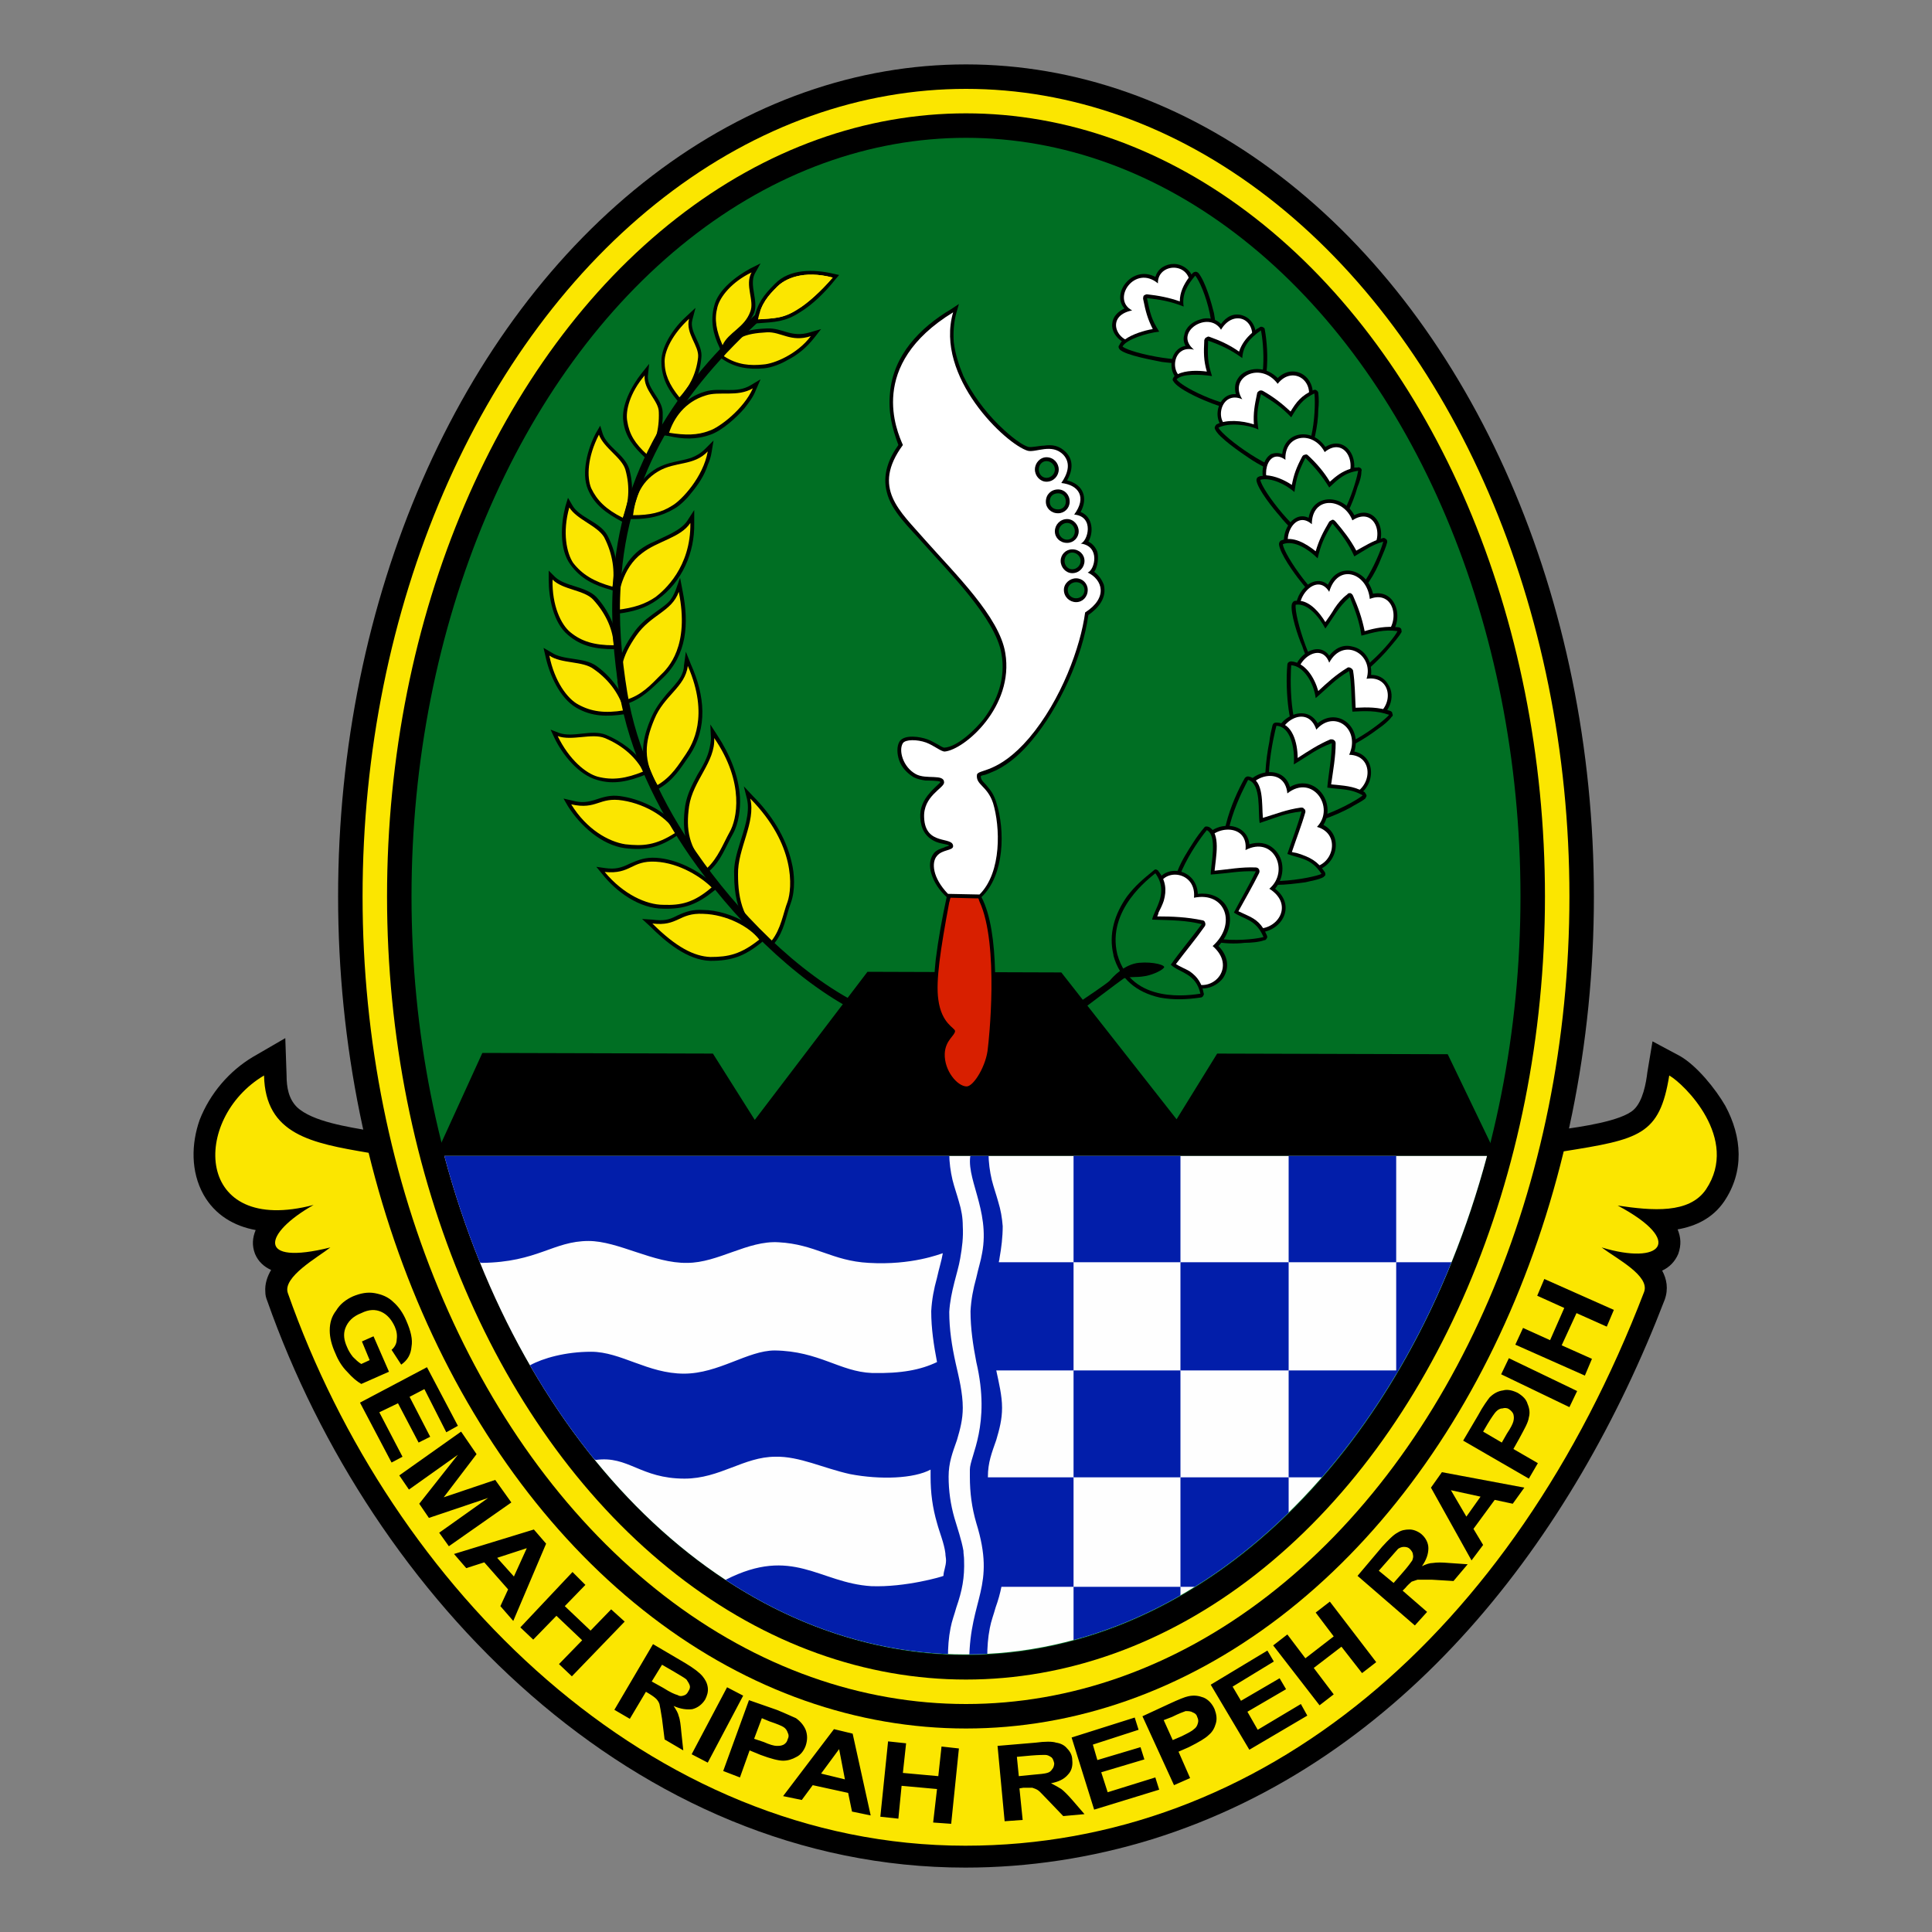 <?xml version="1.0" encoding="UTF-8"?>
<!DOCTYPE svg PUBLIC "-//W3C//DTD SVG 1.1//EN" "http://www.w3.org/Graphics/SVG/1.1/DTD/svg11.dtd">
<!-- Creator: CorelDRAW X7 -->
<svg xmlns="http://www.w3.org/2000/svg" xml:space="preserve" width="3000px" height="3000px" version="1.1" style="shape-rendering:geometricPrecision; text-rendering:geometricPrecision; image-rendering:optimizeQuality; fill-rule:evenodd; clip-rule:evenodd"
viewBox="0 0 3000 3000"
 xmlns:xlink="http://www.w3.org/1999/xlink">
 <rect x="0" y="0" width="3000" height="3000" fill="#808080" stroke="none"/>
 <defs>
  <style type="text/css">
   <![CDATA[
    .fil7 {fill:none}
    .fil5 {fill:#FEFEFE}
    .fil4 {fill:black}
    .fil0 {fill:black}
    .fil3 {fill:#006F23}
    .fil6 {fill:#021EAA}
    .fil9 {fill:#D81F00}
    .fil1 {fill:#FBE600}
    .fil8 {fill:white}
    .fil10 {fill:white}
    .fil2 {fill:black;fill-rule:nonzero}
   ]]>
  </style>
    <clipPath id="id0">
     <path d="M2309 1795c-121,452 -438,774 -810,774 -371,0 -688,-322 -809,-774l1619 0z"/>
    </clipPath>
 </defs>
 <g id="Layer_x0020_1">
  <g id="_1773764522896">
   <g>
    <path class="fil0" d="M2679 1717c26,48 30,102 -2,149 -18,26 -44,38 -72,43 5,12 6,24 1,38 -5,12 -14,21 -25,26 7,13 10,28 4,45 -142,370 -404,716 -796,838 -94,29 -192,44 -290,44 -514,0 -922,-420 -1084,-880 -2,-5 -3,-9 -3,-14 -1,-12 3,-24 9,-34 -11,-5 -20,-13 -25,-25 -5,-13 -4,-25 1,-37 -33,-6 -63,-23 -81,-55 -20,-36 -19,-79 -6,-116 16,-41 46,-76 83,-98l50 -29 2 58c0,18 3,36 16,49 24,23 81,31 114,37 616,-1 1233,-1 1849,-2 29,-4 94,-13 113,-31 14,-13 19,-41 21,-58l8 -48 43 23c26,15 55,51 70,77z"/>
    <path class="fil1" d="M447 2008c161,458 562,858 1052,858 459,0 849,-326 1054,-860 9,-25 -42,-51 -66,-69 92,28 130,-9 25,-65 54,8 111,13 137,-25 53,-79 -34,-164 -57,-177 -15,93 -46,99 -165,118 -618,1 -1237,1 -1855,2 -88,-15 -160,-28 -162,-120 -113,67 -109,250 77,201 -78,44 -90,95 26,66 -19,15 -75,46 -66,71z"/>
    <path class="fil2" d="M562 2083l18 -8 24 55 -43 19c-7,-4 -14,-10 -22,-19 -8,-8 -14,-18 -18,-28 -6,-13 -9,-25 -9,-36 0,-12 3,-22 10,-31 6,-10 15,-17 26,-22 12,-5 23,-7 34,-5 11,2 21,6 29,14 8,7 15,17 20,29 7,16 10,29 8,40 -1,12 -6,21 -16,28l-15 -23c5,-4 8,-10 8,-16 1,-7 0,-13 -3,-20 -5,-11 -12,-19 -21,-23 -9,-4 -19,-4 -31,2 -13,5 -21,13 -25,24 -3,9 -2,18 3,29 2,5 5,10 9,15 4,4 8,8 13,11l13 -6 -12 -29zm-3 95l104 -55 48 91 -18 10 -34 -67 -23 12 32 62 -18 9 -32 -61 -29 14 36 69 -17 9 -49 -93zm61 113l96 -68 24 35 -51 67 80 -27 25 35 -97 68 -15 -21 76 -54 -92 31 -15 -22 60 -76 -76 54 -15 -22zm177 226l-20 -23 12 -26 -37 -42 -28 9 -19 -22 124 -38 19 22 -51 120zm1 -69l20 -44 -46 15 26 29zm10 79l81 -86 20 20 -32 33 40 38 32 -33 21 19 -82 85 -20 -19 36 -37 -40 -38 -36 37 -20 -19zm146 128l60 -102 51 30c13,8 21,14 26,20 4,5 7,10 8,17 1,7 -1,13 -4,19 -5,8 -12,13 -20,15 -8,1 -18,0 -29,-5 4,6 7,11 8,16 2,5 3,14 4,25l3 28 -29 -17 -4 -32c-2,-12 -3,-19 -4,-23 -1,-3 -3,-6 -5,-8 -2,-2 -6,-5 -11,-8l-5 -3 -25 42 -24 -14zm58 -44l18 10c11,7 18,10 22,11 3,2 6,2 9,1 4,-1 6,-3 8,-7 2,-3 3,-6 2,-9 -1,-3 -3,-6 -5,-9 -2,-2 -9,-6 -19,-12l-19 -11 -16 26zm62 113l55 -104 25 13 -55 104 -25 -13zm49 26l40 -110 43 15c15,6 25,11 30,13 7,5 12,11 15,18 3,8 3,16 0,25 -3,8 -8,14 -14,17 -7,4 -14,6 -21,6 -7,0 -19,-3 -35,-9l-17 -7 -15 42 -26 -10zm60 -82l-12 32 15 5c9,4 16,6 20,6 4,0 7,0 11,-2 3,-2 5,-4 6,-8 2,-4 2,-7 0,-11 -1,-3 -3,-6 -6,-8 -3,-2 -10,-5 -22,-9l-12 -5zm169 151l-29 -6 -6 -29 -55 -12 -17 23 -29 -6 79 -104 29 7 28 127zm-40 -56l-9 -47 -28 38 37 9zm55 58l12 -117 28 3 -5 46 55 5 5 -46 27 3 -12 117 -28 -2 6 -52 -55 -5 -5 51 -28 -3zm193 7l-11 -117 59 -5c15,-2 26,-2 32,0 7,1 13,4 17,9 5,5 8,11 8,18 1,9 -1,17 -7,23 -6,7 -15,11 -26,13 6,3 11,6 16,9 4,3 10,9 17,17l19 22 -33 3 -23 -24c-8,-8 -13,-14 -16,-16 -3,-2 -6,-3 -9,-4 -3,0 -7,0 -14,0l-6 1 5 49 -28 2zm22 -70l20 -2c13,-1 21,-2 24,-3 4,-1 6,-3 8,-6 2,-2 3,-6 3,-9 -1,-4 -2,-7 -4,-9 -3,-2 -6,-4 -10,-4 -2,0 -10,0 -22,1l-22 2 3 30zm117 52l-35 -112 98 -31 6 19 -71 23 7 24 67 -20 6 19 -67 20 10 31 74 -23 6 19 -101 31zm124 -38l-49 -107 41 -19c15,-7 25,-11 30,-12 9,-2 16,-1 24,2 7,3 13,9 17,18 3,8 4,15 2,22 -2,7 -5,13 -11,18 -5,5 -15,11 -31,19l-16 7 18 41 -25 11zm-16 -101l14 31 14 -6c10,-5 16,-8 19,-11 3,-2 5,-5 6,-9 1,-3 1,-6 -1,-10 -1,-4 -4,-6 -7,-7 -3,-2 -7,-2 -11,-2 -3,1 -11,4 -21,9l-13 5zm133 46l-60 -101 88 -53 10 17 -64 39 13 22 60 -35 10 17 -60 35 16 28 67 -40 10 18 -90 53zm109 -69l-72 -93 22 -17 28 37 44 -34 -28 -37 22 -17 72 94 -22 17 -32 -41 -43 33 31 41 -22 17zm148 -124l-89 -77 38 -45c10,-11 18,-19 24,-22 6,-4 12,-5 19,-5 6,0 13,3 18,7 7,6 11,14 11,22 0,9 -3,18 -10,28 6,-3 12,-5 17,-5 6,-1 14,-1 25,0l29 2 -22 26 -33 -2c-12,0 -19,0 -23,0 -3,1 -6,2 -9,3 -2,2 -6,5 -10,10l-4 4 38 33 -19 21zm-33 -66l14 -16c8,-9 13,-16 15,-19 1,-3 2,-6 1,-9 0,-3 -2,-6 -5,-9 -2,-2 -5,-3 -9,-3 -3,0 -6,1 -9,3 -2,2 -7,8 -15,17l-15 17 23 19zm203 -148l-18 25 -28 -6 -33 45 15 25 -18 24 -63 -113 17 -24 128 24zm-68 14l-46 -10 24 41 22 -31zm75 -28l-102 -59 23 -39c8,-15 15,-24 18,-28 6,-6 13,-10 21,-11 7,-2 15,0 23,4 8,5 13,10 15,17 3,7 4,14 2,21 -1,8 -7,18 -15,33l-9 16 38 22 -14 24zm-71 -73l29 17 8 -14c6,-9 9,-15 10,-19 1,-4 1,-7 0,-11 -1,-3 -4,-6 -7,-8 -3,-2 -7,-2 -10,-1 -4,0 -7,2 -10,5 -2,2 -7,9 -13,19l-7 12zm134 -38l-106 -51 12 -25 106 51 -12 25zm24 -49l-108 -48 12 -26 42 19 22 -50 -42 -19 11 -26 108 48 -11 26 -47 -21 -23 50 47 21 -11 26z"/>
   </g>
   <ellipse class="fil0" cx="1500" cy="1392" rx="975" ry="1292"/>
   <ellipse class="fil1" cx="1500" cy="1392" rx="937" ry="1254"/>
   <ellipse class="fil0" cx="1500" cy="1392" rx="899" ry="1216"/>
   <ellipse class="fil3" cx="1500" cy="1392" rx="861" ry="1178"/>
   <polygon class="fil4" points="2324,1795 676,1795 749,1635 1107,1636 1172,1739 1347,1509 1648,1510 1827,1738 1890,1636 2248,1637 "/>
   <path class="fil5" d="M2309 1795c-121,452 -438,774 -810,774 -371,0 -688,-322 -809,-774l1619 0z"/>
   <g style="clip-path:url(#id0)">
    <g>
     <path id="1" class="fil6" d="M1443 2573c0,-6 -332,-45 -316,-120 104,-53 145,5 226,10 53,2 111,-15 112,-16 0,-7 4,-15 4,-24 0,-4 -1,-7 -1,-11 -2,-16 -9,-32 -13,-47 -7,-24 -10,-47 -10,-72 0,-4 0,-8 0,-11 -26,14 -78,16 -125,7 -41,-9 -79,-28 -116,-27 -49,0 -86,34 -141,34 -69,0 -87,-36 -138,-29 -57,-28 -113,-108 -102,-147 20,-11 55,-21 95,-21 46,0 88,34 144,34 54,0 99,-36 141,-36 69,1 101,33 151,35 46,1 76,-5 101,-17 -5,-26 -9,-52 -9,-79 1,-18 4,-34 9,-52 3,-14 7,-26 9,-38 -4,1 -48,19 -115,15 -57,-3 -83,-29 -140,-32 -48,-3 -94,32 -142,32 -52,1 -107,-34 -153,-34 -55,0 -79,33 -166,34 -74,-16 -59,-159 -60,-166 0,-8 764,-18 772,-18 7,0 14,6 14,14 0,14 2,28 5,41 3,12 7,23 10,34 4,13 6,25 6,38 1,17 -1,33 -4,50 -2,12 -6,25 -9,37 -4,16 -7,30 -8,46 0,27 4,53 10,80 5,22 11,46 11,69 0,18 -4,33 -9,50 -7,20 -13,35 -13,57 0,22 3,43 9,64 5,17 11,34 14,51 0,5 1,9 1,14 1,28 -3,48 -12,74 -3,11 -7,21 -9,32 -3,15 -4,30 -4,45 0,8 -7,14 -15,14 -7,0 -14,-6 -14,-14z"/>
     <path class="fil6" d="M1833 2480l0 -16 -166 0 0 95c57,-18 113,-45 166,-79z"/>
     <path class="fil6" d="M1833 2464l23 0c52,-32 100,-71 145,-115l0 -55 -168 0 0 170z"/>
     <path class="fil6" d="M1667 2464l0 -170 -133 0 0 -1c0,-22 6,-37 13,-57 5,-17 9,-32 9,-50 0,-19 -5,-39 -9,-58l120 0 0 -168 -116 0c0,-2 1,-4 1,-6 3,-17 5,-33 5,-50 -1,-13 -3,-25 -7,-38 -3,-11 -7,-22 -10,-34 -3,-13 -5,-27 -5,-41 0,-8 -7,-14 -14,-14 -8,0 -11,5 -13,12 -11,38 30,89 17,157 -2,12 -6,24 -9,38 -5,18 -8,34 -9,52 0,27 4,53 9,79 23,98 -10,146 -10,167 0,3 0,7 0,11 0,25 3,48 10,72 31,100 -10,116 -11,213 0,8 6,9 14,9 7,0 14,-6 14,-14 0,-15 1,-30 4,-45 2,-11 6,-21 9,-32 4,-11 7,-22 9,-32l112 0z"/>
     <polygon class="fil6" points="1667,2294 1833,2294 1833,2128 1667,2128 "/>
     <polygon class="fil6" points="1833,1960 1833,2128 2001,2128 2001,1960 "/>
     <path class="fil6" d="M2001 2128l0 166 54 0c44,-48 84,-101 121,-160l0 -6 -175 0z"/>
     <path class="fil6" d="M2168 1960l0 172 4 0c32,-54 61,-112 86,-172l-90 0z"/>
     <polygon class="fil6" points="2001,1960 2168,1960 2168,1789 2001,1789 "/>
     <polygon class="fil6" points="1833,1960 1833,1789 1667,1789 1667,1960 "/>
    </g>
   </g>
   <path class="fil7" d="M2309 1795c-121,452 -438,774 -810,774 -371,0 -688,-322 -809,-774l1619 0z"/>
   <g>
    <g>
     <g>
      <path class="fil0" d="M1841 416c4,3 7,6 9,10 5,10 5,23 2,34 -2,6 -3,10 -1,16 2,8 4,13 4,22 0,17 -5,35 -9,51 -1,2 -2,3 -4,4 -8,2 -15,3 -23,0 -7,-2 -14,-7 -21,-10 -11,-5 -22,-7 -34,-7 -8,1 -16,-1 -22,-6 -9,-6 -16,-16 -15,-27 1,-12 9,-19 19,-24 -21,-23 12,-68 48,-49 2,-6 5,-11 11,-15 11,-7 25,-7 36,1z"/>
      <path class="fil8" d="M1846 458c-8,28 15,20 -6,89 -28,9 -28,-17 -77,-17 -27,4 -49,-39 -5,-48 -33,-17 4,-72 40,-42 -1,-35 62,-35 48,18z"/>
     </g>
     <g>
      <path class="fil0" d="M1781 457c18,2 34,5 51,11 0,-14 6,-26 14,-37 1,-1 3,-3 4,-5 1,0 1,-1 2,-2 1,-1 3,-2 5,-2 1,0 3,1 4,2 11,14 20,46 24,62 4,22 7,54 -11,70 -12,13 -54,8 -70,6 -14,-3 -55,-10 -65,-19 -2,-2 -3,-5 -1,-7 1,-2 2,-4 4,-6 1,-1 3,-2 5,-3 11,-8 30,-14 43,-16 -8,-16 -11,-27 -15,-47 0,-1 0,-3 1,-5 2,-1 3,-2 5,-2z"/>
      <path class="fil3" d="M1781 463c20,2 37,5 57,13 -3,-18 5,-33 18,-48 13,16 42,97 14,124 -16,17 -115,-3 -127,-14 6,-11 38,-21 57,-23 -12,-19 -14,-28 -19,-52z"/>
     </g>
    </g>
    <g>
     <g>
      <path class="fil0" d="M1864 496c11,-4 24,-1 32,7 8,-11 20,-18 34,-13 9,3 15,10 18,18 4,11 2,23 -2,34 0,1 0,1 0,1 -3,5 -5,9 -5,15 0,9 0,14 -2,23 -4,16 -13,33 -21,47 -1,1 -3,2 -5,3 -8,0 -16,-1 -22,-6 -7,-4 -12,-10 -18,-15 -9,-8 -20,-12 -31,-15 -31,-4 -30,-53 -1,-58 -3,-5 -4,-11 -2,-17 2,-12 13,-21 25,-24z"/>
      <path class="fil8" d="M1941 540c-15,25 9,23 -28,85 -30,1 -23,-24 -70,-36 -28,-3 -24,-55 11,-46 -33,-27 23,-62 42,-31 20,-34 61,-16 45,28z"/>
     </g>
     <g>
      <path class="fil0" d="M1878 523c17,6 32,13 46,23 4,-12 11,-21 20,-29 2,-2 3,-3 5,-4 2,-2 4,-3 6,-4 2,-2 4,-2 6,-1 2,1 3,2 3,4 6,33 9,102 -24,121 -15,9 -50,-3 -64,-9 -13,-5 -47,-20 -54,-32 -2,-2 -1,-5 1,-7 0,0 0,-1 1,-1 1,-1 3,-2 5,-3 12,-6 31,-6 45,-4 -5,-17 -5,-29 -4,-49 1,-2 1,-3 3,-4 2,-1 3,-2 5,-1z"/>
      <path class="fil3" d="M1876 529c20,7 35,14 53,27 1,-19 12,-31 29,-43 4,19 12,96 -21,115 -20,12 -101,-25 -110,-39 9,-9 36,-8 55,-5 -7,-22 -7,-31 -6,-55z"/>
     </g>
    </g>
    <g>
     <g>
      <path class="fil0" d="M1984 587c29,-28 72,6 47,50 0,1 0,1 0,1 -4,5 -7,9 -9,15 -3,8 -5,15 -10,22 -8,15 -19,29 -30,42 -2,2 -4,2 -6,2 -8,-1 -14,-3 -20,-9 -7,-5 -12,-13 -17,-19 -9,-9 -19,-16 -30,-21 -30,-10 -21,-60 10,-58 -2,-8 -2,-16 3,-24 6,-10 18,-15 30,-15 13,0 24,6 32,14z"/>
      <path class="fil8" d="M2026 634c-19,22 -2,25 -49,79 -29,-3 -21,-28 -66,-48 -27,-8 -16,-60 18,-45 -22,-34 28,-60 55,-24 24,-31 65,-2 42,38z"/>
     </g>
     <g>
      <path class="fil0" d="M1961 607c16,9 29,19 43,32 9,-15 17,-25 35,-33 2,-1 4,-1 5,0 2,1 3,3 3,4 1,8 1,18 0,26 0,13 -2,27 -5,41 -5,21 -15,49 -37,58 -16,7 -53,-15 -66,-24 -12,-8 -47,-32 -52,-44 -2,-3 0,-6 2,-8 15,-8 40,-6 58,0 -1,-18 1,-29 5,-48 0,-2 2,-3 3,-4 2,-1 4,-1 6,0z"/>
      <path class="fil3" d="M1958 612c18,11 32,20 47,36 10,-17 18,-29 36,-37 2,13 2,103 -38,118 -22,9 -104,-50 -111,-65 16,-8 45,-5 62,3 -3,-22 -2,-31 4,-55z"/>
     </g>
    </g>
    <g>
     <g>
      <path class="fil0" d="M1991 705c4,-36 47,-41 67,-11 34,-21 60,25 35,59 0,1 -1,1 -1,2 -5,3 -9,7 -13,12 -5,7 -8,13 -14,19 -12,12 -27,23 -41,33 -1,1 -3,1 -5,0 -8,-3 -14,-6 -18,-14 -2,-5 -3,-10 -5,-16 -5,-8 -13,-16 -20,-22 -2,-1 -4,-3 -5,-4 -6,-6 -9,-14 -10,-22 -2,-12 1,-29 13,-36 6,-2 11,-2 17,0z"/>
      <path class="fil8" d="M2088 750c-23,17 -8,23 -67,64 -27,-11 -4,-21 -42,-52 -24,-14 -13,-70 17,-48 -2,-40 43,-46 61,-12 30,-25 54,17 31,48z"/>
     </g>
     <g>
      <path class="fil0" d="M2031 707c14,13 25,26 34,41 10,-9 19,-16 32,-20 2,-1 4,-1 6,-2 2,0 3,0 5,0 2,-1 3,0 5,1 1,1 2,3 1,5 0,8 -3,17 -6,24 -4,14 -9,27 -15,39 -10,19 -27,44 -50,47 -18,2 -46,-28 -56,-41 -9,-10 -34,-41 -36,-55 0,-3 1,-5 4,-6 2,-1 4,-1 5,-1 2,0 4,-1 6,-1 14,1 28,7 40,15 3,-16 7,-27 16,-44 1,-2 3,-3 5,-3 1,-1 3,0 4,1z"/>
      <path class="fil3" d="M2027 711c15,15 26,28 37,46 14,-13 24,-23 45,-26 -2,13 -25,100 -67,105 -23,3 -83,-75 -85,-91 17,-4 39,7 53,19 3,-22 6,-31 17,-53z"/>
     </g>
    </g>
    <g>
     <g>
      <path class="fil0" d="M2032 804c7,-38 53,-37 71,-4 35,-18 56,30 30,60 -1,1 -1,1 -2,1 -5,4 -10,7 -14,11 -6,7 -10,13 -17,19 -13,11 -29,20 -44,29 -2,1 -4,1 -6,0 -7,-4 -14,-8 -18,-16 -3,-5 -5,-10 -8,-15 -5,-9 -12,-17 -19,-25 -26,-20 -3,-74 27,-60z"/>
      <path class="fil8" d="M2128 856c-25,15 -12,24 -75,59 -27,-14 -10,-21 -44,-55 -23,-17 0,-71 28,-46 0,-44 49,-42 63,-6 33,-22 52,22 28,48z"/>
     </g>
     <g>
      <path class="fil0" d="M2074 810c12,14 23,28 32,45 13,-7 25,-15 40,-19 2,-1 4,-1 6,1 2,1 2,3 2,5 -2,8 -6,17 -9,24 -5,13 -11,25 -19,37 -12,18 -31,41 -54,42 -18,0 -43,-30 -53,-43 -9,-11 -32,-43 -33,-57 0,-2 1,-5 4,-6 18,-7 38,5 53,17 5,-17 11,-29 21,-46 1,-1 3,-2 5,-3 2,0 3,1 5,3z"/>
      <path class="fil3" d="M2069 813c14,16 25,31 34,51 17,-10 27,-18 45,-23 -3,12 -34,97 -77,98 -23,1 -78,-78 -79,-94 18,-7 41,9 54,22 5,-21 10,-33 23,-54z"/>
     </g>
    </g>
    <g>
     <g>
      <path class="fil0" d="M2062 908c17,-37 61,-24 70,14 39,-8 52,48 19,71 -1,1 -2,1 -2,1 -7,2 -12,4 -18,7 -8,5 -16,9 -25,13 -17,8 -35,14 -53,19 -2,0 -4,0 -6,-2 -6,-6 -11,-12 -13,-21 -2,-6 -2,-13 -4,-19 -2,-11 -7,-22 -12,-32 -2,-2 -3,-5 -4,-7 -9,-28 25,-64 48,-44z"/>
      <path class="fil8" d="M2147 989c-28,7 -25,19 -96,38 -21,-21 -5,-27 -29,-71 -16,-23 22,-70 42,-37 13,-45 59,-30 63,11 38,-15 50,37 20,59z"/>
     </g>
     <g>
      <path class="fil0" d="M2101 925c8,18 14,35 18,55 17,-5 33,-8 52,-6 2,0 4,1 5,3 0,2 1,4 0,5 -4,7 -12,16 -17,22 -9,11 -20,22 -31,32 -17,14 -43,32 -67,26 -18,-4 -34,-43 -39,-59 -6,-13 -19,-52 -16,-65 1,-3 3,-5 5,-5 3,0 5,0 8,0 16,2 30,18 39,33 5,-7 10,-14 14,-21 6,-9 12,-16 20,-22 1,-2 3,-2 5,-2 2,1 3,2 4,4z"/>
      <path class="fil3" d="M2096 927c8,20 15,38 18,60 19,-5 35,-10 56,-7 -5,12 -67,87 -108,77 -23,-5 -53,-101 -50,-118 19,-3 37,20 46,37 16,-22 19,-32 38,-49z"/>
     </g>
    </g>
    <g>
     <g>
      <path class="fil0" d="M2012 1057c-13,-30 32,-67 52,-39 9,-11 21,-18 36,-14 20,4 31,24 29,44 10,0 20,4 26,14 14,20 1,48 -20,57 -1,0 -2,0 -2,0 -7,0 -13,1 -19,3 -9,3 -18,6 -27,8 -19,4 -38,5 -56,6 -3,0 -4,0 -6,-2 -4,-7 -8,-14 -8,-23 -1,-7 0,-14 0,-20 0,-12 -2,-23 -5,-34z"/>
      <path class="fil8" d="M2132 1113c-29,2 -29,14 -102,18 -17,-25 1,-27 -13,-76 -11,-26 34,-62 47,-26 22,-41 70,-13 58,25 40,-6 44,45 10,59z"/>
     </g>
     <g>
      <path class="fil0" d="M2105 1099c19,-1 35,-1 54,5 2,1 3,2 3,4 1,2 1,4 -1,5 -4,6 -14,14 -20,18 -12,9 -24,17 -37,24 -20,11 -50,23 -72,12 -21,-11 -28,-44 -31,-65 -3,-21 -4,-49 -2,-70 0,-3 3,-5 6,-5 22,2 36,25 42,46 14,-13 27,-25 45,-36 1,-1 3,-1 5,0 2,1 3,2 4,4 3,19 3,39 4,58z"/>
      <path class="fil3" d="M2095 1042c4,21 3,42 5,63 20,-1 37,-2 57,5 -8,10 -84,71 -122,52 -36,-18 -31,-119 -30,-129 19,1 35,27 38,51 21,-18 30,-29 52,-42z"/>
     </g>
    </g>
    <g>
     <g>
      <path class="fil0" d="M2103 1167c38,8 33,64 -7,73 -1,1 -1,1 -2,1 -6,-1 -12,-1 -18,-1 -11,1 -20,2 -31,3 -19,0 -39,-1 -58,-4 -2,0 -4,-1 -5,-3 -3,-9 -5,-17 -4,-26 0,-7 2,-14 3,-21 1,-12 1,-24 0,-36 -7,-34 45,-65 65,-30 31,-25 69,5 57,44z"/>
      <path class="fil8" d="M2095 1235c-30,-4 -35,8 -107,-2 -12,-28 3,-28 -1,-80 -6,-30 43,-62 57,-20 28,-32 69,-1 51,39 40,1 36,54 0,63z"/>
     </g>
     <g>
      <path class="fil0" d="M2067 1218c19,2 34,2 52,12 1,1 2,3 3,5 0,2 -1,3 -2,5 -6,5 -17,10 -23,14 -13,7 -27,13 -41,18 -21,7 -54,15 -73,-1 -20,-15 -20,-51 -18,-73 1,-16 3,-31 6,-46 1,-9 3,-18 5,-26 1,-3 3,-4 6,-4 25,0 33,32 33,55 17,-11 32,-21 51,-29 2,0 4,0 5,1 2,1 3,3 3,5 0,21 -4,43 -7,64z"/>
      <path class="fil3" d="M2068 1154c0,22 -5,47 -7,69 19,3 36,1 55,12 -10,9 -96,58 -130,32 -32,-26 -7,-129 -4,-140 22,1 29,35 27,60 25,-15 35,-24 59,-33z"/>
     </g>
    </g>
    <g>
     <g>
      <path class="fil0" d="M2055 1281c35,18 19,72 -22,72 -1,0 -2,0 -2,-1 -6,-2 -11,-3 -16,-4 -12,-3 -23,-4 -34,-6 -20,-5 -40,-12 -60,-19 -2,-1 -3,-3 -3,-5 -2,-9 -2,-18 0,-27 1,-7 3,-14 5,-22 4,-12 6,-24 8,-36 2,-35 61,-50 72,-11 12,-7 26,-8 39,0 20,13 25,40 13,59z"/>
      <path class="fil8" d="M2033 1347c-28,-11 -42,-3 -110,-30 -4,-31 6,-31 14,-83 1,-30 58,-46 62,-2 39,-31 75,22 46,52 39,11 25,64 -12,63z"/>
     </g>
     <g>
      <path class="fil0" d="M2006 1323c3,1 6,1 9,2 19,6 31,12 42,29 1,1 1,3 1,5 -1,1 -2,2 -3,3 -7,4 -20,6 -28,8 -15,2 -30,4 -46,4 -22,1 -57,-2 -72,-21 0,0 0,0 0,0 -26,-37 4,-110 24,-145 2,-2 4,-3 7,-2 23,6 19,42 21,64 20,-6 37,-13 59,-16 2,0 4,0 5,2 2,1 2,3 2,5 -6,21 -14,41 -21,62z"/>
      <path class="fil3" d="M2021 1260c-6,22 -15,45 -22,66 18,7 37,6 53,31 -12,6 -112,26 -138,-8 -29,-41 19,-128 24,-138 21,6 15,50 18,67 27,-9 39,-15 65,-18z"/>
     </g>
    </g>
    <g>
     <g>
      <path class="fil0" d="M1870 1302c5,-9 14,-15 24,-18 23,-6 44,5 46,27 13,-4 27,-3 38,7 18,16 17,44 2,62 37,29 5,75 -36,67 -1,-1 -2,-1 -2,-1 -5,-3 -10,-6 -15,-8 -11,-4 -22,-8 -32,-12 -19,-8 -38,-19 -55,-30 -2,-1 -3,-3 -3,-5 1,-9 2,-18 5,-26 3,-7 7,-14 10,-21 6,-11 10,-22 15,-34 0,-3 2,-6 3,-8z"/>
      <path class="fil8" d="M1945 1441c-25,-16 -41,-11 -102,-50 2,-31 11,-30 29,-79 7,-30 67,-36 62,8 44,-23 69,33 37,60 41,26 10,69 -26,61z"/>
     </g>
     <g>
      <path class="fil0" d="M1923 1415c4,2 9,4 13,6 16,7 24,15 31,31 1,2 1,4 0,5 -1,2 -2,3 -4,3 -8,3 -21,4 -30,4 -16,2 -33,1 -49,-2 -25,-4 -50,-15 -62,-39 0,0 0,0 0,0 -10,-23 -2,-50 7,-72 6,-15 15,-29 24,-43 5,-8 11,-16 17,-23 1,-2 4,-2 7,-1 19,10 11,47 9,68 21,-2 42,-6 64,-5 2,0 4,1 5,3 1,2 1,4 0,6 -10,20 -21,39 -32,59z"/>
      <path class="fil3" d="M1950 1353c-10,21 -23,43 -34,64 16,11 34,10 46,38 -13,4 -108,17 -135,-34 -20,-46 40,-124 47,-132 17,9 6,53 6,69 29,-2 44,-6 70,-5z"/>
     </g>
    </g>
    <g>
     <g>
      <path class="fil0" d="M1860 1388c17,-2 33,3 43,17 14,21 5,47 -11,64 13,13 19,32 7,50 -11,14 -30,20 -47,13 0,0 -1,-1 -1,-1 -3,-3 -6,-5 -10,-7 -11,-8 -23,-14 -34,-22 -20,-12 -39,-27 -56,-42 -2,-2 -3,-4 -2,-6 2,-9 5,-17 9,-25 4,-8 10,-15 15,-23 8,-11 15,-22 22,-34 13,-32 63,-24 65,16z"/>
      <path class="fil8" d="M1854 1527c-22,-20 -45,-23 -99,-72 6,-30 19,-34 45,-81 11,-27 58,-19 54,20 49,-10 67,41 29,75 37,32 2,71 -29,58z"/>
     </g>
     <g>
      <path class="fil0" d="M1826 1497c6,4 14,7 21,11 13,9 19,19 22,34 1,2 0,3 -1,5 -1,1 -2,2 -4,2 -21,3 -41,4 -63,0 -36,-8 -62,-29 -72,-65 0,0 0,-1 0,-1 -8,-33 2,-64 21,-91 13,-17 25,-27 41,-40 1,-1 2,-2 4,-2 2,1 3,1 4,3 11,14 13,29 8,46 -2,6 -5,12 -8,18 0,1 -1,4 -2,6 24,0 46,1 70,6 2,0 4,2 4,3 1,2 1,4 0,6 -14,20 -30,39 -45,59z"/>
      <path class="fil3" d="M1866 1435c-13,18 -34,43 -48,63 14,13 39,13 46,45 -14,2 -107,18 -129,-61 -17,-70 51,-119 59,-126 22,30 -2,56 -5,72 32,1 52,1 77,7z"/>
     </g>
    </g>
    <path class="fil4" d="M1679 1554c0,0 39,-26 44,-31 5,-6 23,-26 46,-28 22,-2 43,4 38,8 -4,5 -21,12 -31,13 -10,2 -27,0 -32,4 -6,4 -64,48 -64,48l-1 -14z"/>
   </g>
   <g>
    <path class="fil0" d="M1671 904c7,0 13,5 13,12 0,8 -6,13 -13,13 -7,0 -13,-5 -13,-13 0,-7 6,-12 13,-12zm-6 -46c7,0 13,6 13,13 0,7 -6,13 -13,13 -7,0 -12,-6 -12,-13 0,-7 5,-13 12,-13zm-8 -46c7,0 12,6 12,13 0,7 -5,13 -12,13 -7,0 -13,-6 -13,-13 0,-7 6,-13 13,-13zm-27 -33c0,-8 5,-13 13,-13 7,0 12,5 12,13 0,7 -5,12 -12,12 -8,0 -13,-5 -13,-12zm-28 371c43,-51 79,-130 88,-195 16,-11 29,-27 24,-47 -3,-8 -8,-15 -15,-20 6,-8 7,-23 5,-31 -3,-8 -8,-13 -14,-16 8,-13 8,-38 -12,-46 12,-22 4,-43 -21,-49 8,-14 11,-31 -2,-44 -10,-10 -21,-12 -34,-10 -6,0 -19,3 -24,2 -14,-4 -37,-25 -47,-35 -22,-22 -41,-48 -54,-75 -7,-17 -13,-35 -15,-53 -1,-15 0,-30 4,-45l4 -14 -12 8c-49,29 -90,72 -95,130 -3,30 3,54 13,81 -15,21 -25,46 -18,73 7,30 36,56 56,79 38,43 113,117 122,172 7,37 -6,73 -28,102 -12,15 -40,43 -61,44 -1,0 -7,-3 -8,-4 -6,-3 -12,-7 -18,-9 -11,-4 -35,-8 -43,3 -5,8 -4,20 -1,29 4,12 13,21 23,27 6,3 12,4 18,5 3,0 21,0 23,2 0,0 0,1 0,1 -1,1 -14,13 -16,16 -10,11 -16,24 -15,39 1,17 8,30 24,37 5,2 10,3 15,4 1,0 5,1 6,2 -2,1 -7,2 -8,3 -6,2 -12,4 -16,9 -7,9 -7,21 -4,31 4,14 13,27 24,37 -7,32 -13,65 -17,97 -2,20 -4,43 -2,63 2,13 6,26 15,37 2,4 5,6 8,9 0,1 2,2 3,3 -2,2 -6,8 -7,9 -5,7 -8,15 -9,25 0,14 4,28 13,39 6,8 16,18 27,18 16,0 30,-31 34,-43 2,-7 4,-15 5,-22 6,-61 13,-180 -16,-235 36,-34 37,-104 23,-147 -3,-10 -7,-17 -14,-25 -2,-3 -8,-8 -9,-11 -1,-2 -1,-3 -1,-5 2,-1 6,-2 7,-2 6,-2 12,-5 17,-7 22,-11 40,-28 55,-46zm23 -408c-7,0 -12,-6 -12,-13 0,-7 5,-13 12,-13 7,0 13,6 13,13 0,7 -6,13 -13,13z"/>
    <path class="fil9" d="M1516 1395l-39 -1 -1 0c-1,2 -1,5 -2,7 -14,75 -21,122 -17,151 5,38 26,44 26,49 0,7 -15,14 -16,35 -1,27 20,51 34,51 11,0 31,-33 33,-60 1,-7 18,-160 -13,-227 -1,-2 -1,-4 -2,-5l-3 0z"/>
    <path class="fil10" d="M1643 797c-11,0 -19,-8 -19,-18 0,-11 8,-19 19,-19 10,0 18,8 18,19 0,10 -8,18 -18,18zm1 -68c0,10 -8,19 -19,19 -10,0 -18,-9 -18,-19 0,-10 8,-19 18,-19 11,0 19,9 19,19zm-127 474c2,-9 33,-1 81,-57 50,-59 80,-142 87,-195 36,-23 27,-51 4,-62 11,-4 20,-41 -11,-45 11,-3 22,-42 -10,-45 20,-27 7,-46 -20,-49 9,-13 16,-30 3,-44 -18,-18 -42,-3 -55,-6 -34,-10 -145,-115 -116,-215 -134,82 -87,185 -78,206 -49,67 -5,102 35,148 46,52 115,119 124,175 14,83 -63,150 -94,153 -6,0 -16,-9 -29,-14 -14,-5 -32,-5 -36,1 -7,11 0,37 20,48 16,9 44,-1 44,13 0,9 -33,21 -31,55 2,44 45,28 45,44 0,7 -17,5 -25,15 -9,10 -7,34 17,59l49 1c35,-35 32,-106 21,-142 -9,-27 -27,-28 -25,-44zm154 -268c-10,0 -19,-8 -19,-19 0,-10 9,-18 19,-18 10,0 18,8 18,18 0,11 -8,19 -18,19zm-6 -45c-10,0 -18,-9 -18,-19 0,-10 8,-18 18,-18 11,0 19,8 19,18 0,10 -8,19 -19,19zm-8 -47c-11,0 -19,-8 -19,-18 0,-10 8,-19 19,-19 10,0 18,9 18,19 0,10 -8,18 -18,18z"/>
   </g>
   <g>
    <path class="fil0" d="M1155 1221l14 15c28,28 51,63 60,102 5,19 6,45 -1,64 -8,22 -10,43 -25,62l-3 4 -4 -2c-4,-2 -7,-4 -10,-6l-3 3c-27,22 -47,29 -80,29 -36,-1 -70,-30 -94,-54l-12 -11 16 1c16,2 25,1 38,-6 15,-7 25,-10 41,-9 21,0 47,8 67,20 -14,-20 -19,-46 -19,-74 -1,-17 4,-34 9,-50 6,-20 16,-46 11,-68l-5 -20zm-41 -79c19,29 33,62 35,96 1,18 -2,41 -11,57 -12,21 -18,41 -36,57l-5 4 -4 -4c-28,-32 -35,-60 -29,-101 3,-18 11,-33 19,-48 8,-13 16,-27 19,-42 1,-5 2,-10 2,-15l-1 -21 11 17zm-41 -110c21,47 27,98 -3,142 -14,20 -24,37 -46,50l-5 3 -3 -5c-4,-7 -8,-14 -11,-21l-3 2c-25,10 -49,16 -75,8 -29,-8 -54,-40 -66,-65l-6 -13 13 5c22,8 50,-6 73,3 24,10 47,27 61,49 -7,-24 -3,-47 9,-75 6,-14 14,-25 24,-37 7,-8 16,-17 22,-27 3,-6 5,-11 5,-17l3 -22 8 20zm-17 -135l4 21c10,50 7,99 -31,135 -18,17 -32,32 -56,40l-1 0c1,3 2,6 2,9l2 6 -6 1c-27,4 -51,4 -75,-10 -26,-15 -42,-52 -48,-80l-3 -13 12 7c19,13 50,7 70,21 14,10 26,23 35,37 -7,-32 1,-57 22,-87 8,-12 18,-21 29,-29 9,-7 19,-13 26,-20 5,-5 8,-11 11,-18l7 -20zm22 -105l0 20c1,46 -19,92 -57,119 -19,14 -39,19 -62,22l-7 0 1 -6c1,-34 12,-71 40,-93 7,-5 15,-10 23,-13 16,-8 41,-17 51,-32l11 -17zm113 -282c25,-1 37,15 67,6l17 -5 -11 14c-11,14 -25,26 -41,34 -10,6 -25,12 -37,13 -24,2 -45,-1 -65,-15l-4 -2 2 -5c0,-1 1,-2 1,-3l-3 -8c-10,-21 -14,-41 -8,-64 6,-25 34,-46 56,-58l16 -8 -9 16c-9,18 6,42 -1,61 -5,11 -12,19 -20,27 -6,5 -12,10 -17,16 14,-14 32,-18 57,-19zm-10 79l-7 16c-4,11 -11,20 -18,29 -12,14 -35,35 -53,41 -22,8 -43,7 -65,2l-7 -1 2 -6c11,-30 31,-53 62,-62 23,-7 48,4 71,-10l15 -9zm-108 122c8,-3 15,-7 22,-14l13 -13 -3 18c-1,7 -3,13 -6,20 -5,16 -15,31 -26,44 -6,8 -17,19 -26,24 -20,12 -41,16 -64,16l-6 0 1 -6c4,-32 13,-56 42,-73 18,-10 34,-10 53,-16zm221 -286l9 2 -6 7c-15,19 -35,39 -55,51 -23,15 -39,15 -65,17l-8 0 2 -7c5,-24 15,-37 32,-54 23,-24 61,-23 91,-16zm-219 72c-5,19 17,38 14,59 -2,24 -12,48 -29,65l-5 5 -4 -5c-15,-18 -24,-36 -24,-60 0,-25 21,-54 39,-70l14 -13 -5 19zm-69 87c-1,20 22,35 23,56 1,24 -5,49 -20,69l-3 5 -5 -4c-17,-16 -30,-32 -33,-55 -4,-25 13,-56 28,-75l12 -15 -2 19zm-29 144c7,25 6,53 -5,78l-2 6 -6 -3c-22,-12 -41,-25 -51,-49 -11,-26 0,-64 12,-87l7 -12 4 13c7,20 34,32 41,54zm-34 103c13,25 19,53 13,81l-1 6 -6 -2c-26,-7 -47,-17 -63,-39 -18,-24 -15,-64 -8,-91l4 -13 7 12c11,19 42,25 54,46zm-17 96c19,21 31,47 33,75l0 6 -6 0c-27,0 -50,-4 -71,-22 -23,-19 -30,-58 -30,-86l0 -14 10 10c16,15 47,14 64,31zm1 314c15,-5 25,-7 41,-4 30,5 72,25 86,53l2 5 -4 2c-28,19 -49,24 -82,20 -36,-5 -69,-35 -88,-65l-7 -12 13 3c15,4 24,3 39,-2zm51 100c14,-6 24,-10 41,-9 32,2 67,20 90,42l5 5 -5 4c-26,21 -46,29 -79,28 -37,0 -73,-26 -95,-54l-9 -11 14 2c15,2 24,0 38,-7z"/>
    <path class="fil1" d="M1013 1434c40,5 41,-17 79,-15 36,1 72,20 87,40 -29,23 -48,27 -76,27 -25,-1 -53,-15 -90,-52zm152 -194c9,37 -20,78 -19,118 0,37 7,79 52,103 15,-19 18,-43 25,-61 7,-21 13,-88 -58,-160zm-56 -94c2,37 -33,66 -39,106 -5,36 -1,63 28,96 17,-16 25,-38 35,-56 11,-19 24,-76 -24,-146zm-41 -112c-4,33 -37,46 -52,83 -15,36 -18,64 5,102 22,-13 33,-32 44,-48 10,-15 37,-59 3,-137zm-14 -115c-11,31 -43,35 -66,68 -22,32 -31,58 -17,100 25,-7 40,-24 54,-38 13,-12 46,-46 29,-130zm18 -107c-15,23 -51,28 -75,47 -31,23 -38,65 -39,88 26,-3 44,-9 60,-20 13,-10 55,-46 54,-115zm27 -111c-22,23 -50,15 -77,31 -30,18 -36,45 -39,68 26,0 44,-4 61,-15 14,-8 48,-44 55,-84zm70 -98c-24,14 -52,4 -73,11 -33,10 -50,36 -57,58 25,4 44,4 62,-3 16,-5 54,-34 68,-66zm90 -81c-31,10 -46,-7 -68,-6 -35,2 -52,8 -67,37 21,14 42,15 61,13 17,-1 53,-16 74,-44zm34 -91c-18,21 -39,40 -54,49 -23,15 -37,14 -62,16 5,-25 16,-37 30,-51 12,-12 40,-26 86,-14zm-126 -8c-11,20 5,44 -2,61 -9,25 -34,32 -43,52 -10,-23 -13,-40 -8,-59 4,-16 22,-39 53,-54zm-97 72c-6,23 16,42 14,60 -3,27 -15,48 -29,62 -16,-20 -23,-36 -23,-56 0,-16 12,-42 38,-66zm-69 88c-2,23 22,39 22,57 1,27 -6,50 -18,66 -19,-17 -28,-32 -31,-52 -3,-16 4,-44 27,-71zm-71 92c8,21 35,35 41,54 8,28 5,54 -4,75 -26,-13 -40,-27 -49,-46 -7,-17 -6,-48 12,-83zm-46 113c12,19 43,28 54,46 14,27 17,54 13,77 -29,-8 -47,-19 -61,-37 -10,-15 -17,-47 -6,-86zm-26 112c16,16 49,16 63,31 21,23 31,48 32,71 -30,0 -50,-6 -67,-20 -15,-12 -29,-42 -28,-82zm-5 118c19,13 52,8 69,21 26,18 41,42 47,64 -30,5 -51,2 -71,-9 -17,-9 -37,-36 -45,-76zm13 125c22,8 53,-5 73,3 29,12 49,31 60,52 -27,11 -48,14 -71,8 -18,-5 -44,-26 -62,-63zm21 106c40,9 43,-12 80,-6 38,6 72,29 82,50 -31,20 -51,21 -78,18 -26,-4 -60,-23 -84,-62zm52 105c41,4 41,-18 79,-16 38,2 72,25 87,40 -28,24 -48,28 -75,27 -26,0 -62,-16 -91,-51z"/>
    <path class="fil0" d="M1332 1572c-101,-51 -197,-151 -261,-243 -51,-74 -94,-162 -109,-252 -9,-56 -14,-114 -10,-171 10,-174 97,-307 225,-421 2,-2 6,-2 8,0 2,3 2,6 0,8 -126,113 -211,242 -221,414 -4,56 1,113 10,168 14,88 56,175 107,248 62,90 157,189 257,238 2,2 4,5 2,8 -1,3 -5,4 -8,3z"/>
    <path class="fil1" d="M1177 496c25,-2 39,-1 62,-16 15,-9 36,-28 54,-49 -46,-12 -74,2 -86,14 -14,14 -25,26 -30,51z"/>
   </g>
  </g>
  <polygon class="fil7" points="0,0 3000,0 3000,3000 0,3000 "/>
 </g>
</svg>
